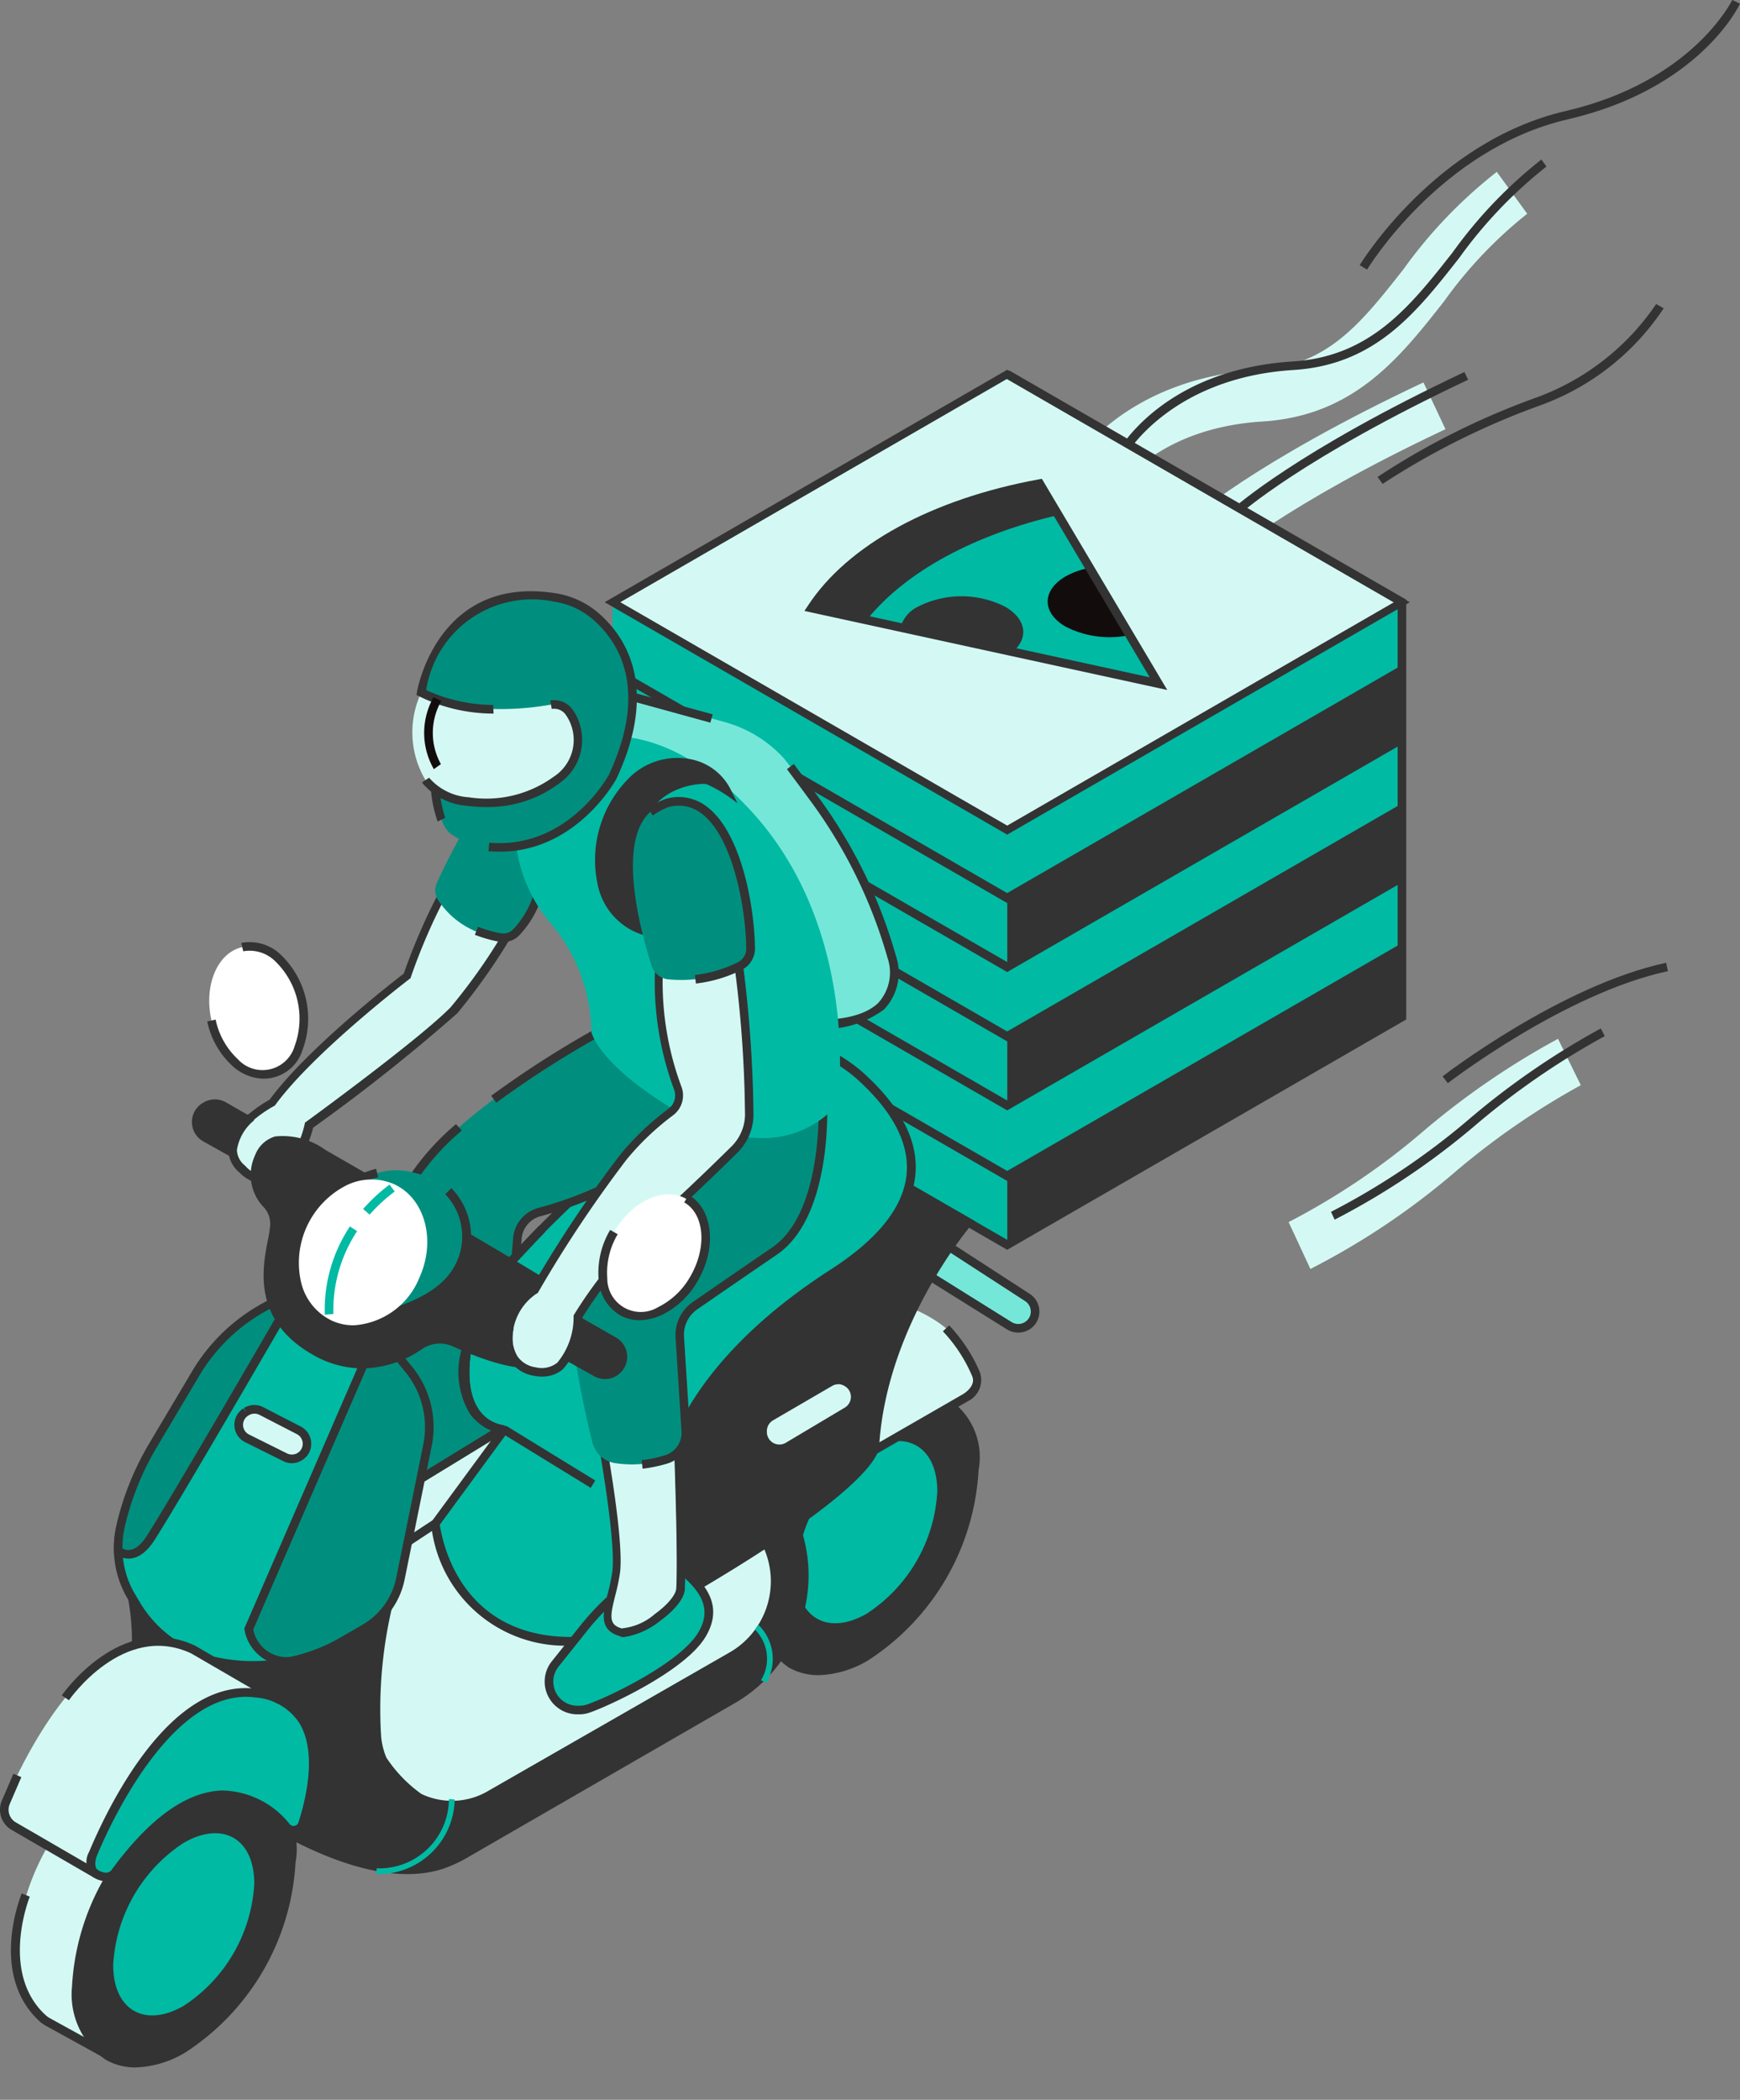 <svg xmlns="http://www.w3.org/2000/svg" width="90.111" height="108.736" viewBox="0 0 90.111 108.736"><rect x="0" y="0" width="90.111" height="108.736" fill="#808080" stroke="none"/><defs><style>.a{fill:#d4f9f5;}.b{fill:#333;}.c{fill:#00baa4;}.d{fill:#120d0c;}.e{fill:#75e7d9;}.f{fill:#008f7e;}.g{fill:#fff;}</style></defs><g transform="translate(-31.966)"><g transform="translate(87.229)"><g transform="translate(0 8.261)"><g transform="translate(0 0.641)"><path class="a" d="M204.762,38.719l-2.342-1.295c.11-.195,2.732-4.79,9.961-5.245,3.54-.223,5.269-2.423,7.461-5.212a24.6,24.6,0,0,1,4.831-5.038l1.575,2.168a22.431,22.431,0,0,0-4.3,4.526c-2.289,2.915-4.66,5.931-9.4,6.231C206.767,35.212,204.782,38.683,204.762,38.719Z" transform="translate(-202.42 -21.93)"/></g><g transform="translate(2.63)"><path class="b" d="M209.29,35.694l-.39-.215c.1-.175,2.427-4.254,9.056-4.672,4.039-.256,6.093-2.87,8.269-5.634a23.643,23.643,0,0,1,4.607-4.822l.264.361a23.459,23.459,0,0,0-4.522,4.737c-2.237,2.85-4.352,5.537-8.589,5.8C211.612,31.651,209.31,35.653,209.29,35.694Z" transform="translate(-208.9 -20.35)"/></g></g><g transform="translate(15.153)"><path class="b" d="M240.132,13.96l-.382-.227c.037-.065,3.9-6.418,10.672-7.985,6.56-1.522,8.6-5.707,8.622-5.748l.4.191c-.085.179-2.139,4.421-8.926,5.991C243.931,7.709,240.168,13.9,240.132,13.96Z" transform="translate(-239.75)"/></g><g transform="translate(6.215 15.746)"><g transform="translate(0 3.519)"><g transform="translate(0 0.536)"><path class="a" d="M219.536,58l-1.806-1.977c.134-.122,3.4-3.077,12.239-7.242l1.141,2.423C222.711,55.161,219.569,57.97,219.536,58Z" transform="translate(-217.73 -48.78)"/></g><g transform="translate(2.399)"><path class="b" d="M223.94,54.844l-.3-.329c.032-.028,3.276-2.963,11.963-7.055l.191.4C227.167,51.929,223.973,54.815,223.94,54.844Z" transform="translate(-223.64 -47.46)"/></g></g><g transform="translate(9.86)"><path class="b" d="M242.288,48.1l-.268-.357a38.7,38.7,0,0,1,8.269-4.128,12.789,12.789,0,0,0,6.162-4.826l.39.219a12.945,12.945,0,0,1-6.385,5.025A39.188,39.188,0,0,0,242.288,48.1Z" transform="translate(-242.02 -38.79)"/></g></g></g><g transform="translate(63.279 19.148)"><g transform="translate(20.848 12.036)"><path class="c" d="M194.78,88.62v3.568l20.442-11.8V76.82Z" transform="translate(-194.78 -76.82)"/></g><g transform="translate(0.41 12.036)"><path class="c" d="M144.43,76.82v3.568l20.438,11.8V88.62Z" transform="translate(-144.43 -76.82)"/></g><path class="a" d="M185.311,59.544l-20.442,11.8-20.438-11.8,20.438-11.8Z" transform="translate(-144.02 -47.509)"/><path class="b" d="M164.268,71.241l-.1-.057L143.42,59.206,164.268,47.17l.1.057,20.747,11.979ZM144.232,59.206l20.036,11.569L184.3,59.206,164.268,47.637Z" transform="translate(-143.42 -47.17)"/><g transform="translate(0.296 15.36)"><g transform="translate(0.114 0.195)"><g transform="translate(20.438)"><path class="b" d="M194.78,97.29v3.572l20.442-11.8V85.49Z" transform="translate(-194.78 -85.49)"/></g><path class="c" d="M144.43,85.49v3.568l20.438,11.8V97.29Z" transform="translate(-144.43 -85.49)"/></g><path class="b" d="M164.7,97.265,144.15,85.4l.223-.39L164.7,96.749,185.031,85.01l.223.39Z" transform="translate(-144.15 -85.01)"/></g><g transform="translate(0.296 18.936)"><g transform="translate(0.114 0.191)"><g transform="translate(20.438)"><path class="c" d="M194.78,106.094v3.568l20.442-11.8V94.29Z" transform="translate(-194.78 -94.29)"/></g><path class="c" d="M144.43,94.29v3.572l20.438,11.8v-3.568Z" transform="translate(-144.43 -94.29)"/></g><path class="b" d="M164.7,106.071,144.15,94.206l.223-.386L164.7,105.555,185.031,93.82l.223.386Z" transform="translate(-144.15 -93.82)"/></g><g transform="translate(0.296 22.525)"><g transform="translate(0.11 0.195)"><g transform="translate(20.442)"><path class="b" d="M194.78,114.94v3.572l20.442-11.8V103.14Z" transform="translate(-194.78 -103.14)"/></g><path class="c" d="M144.42,103.14v3.568l20.442,11.8V114.94Z" transform="translate(-144.42 -103.14)"/></g><path class="b" d="M164.7,114.915,144.15,103.05l.223-.39L164.7,114.4l20.329-11.739.223.39Z" transform="translate(-144.15 -102.66)"/></g><g transform="translate(0.296 26.101)"><g transform="translate(0.11 0.195)"><g transform="translate(20.442)"><path class="c" d="M194.78,123.75v3.568l20.442-11.8V111.95Z" transform="translate(-194.78 -111.95)"/></g><path class="c" d="M144.42,111.95v3.568l20.442,11.8V123.75Z" transform="translate(-144.42 -111.95)"/></g><path class="b" d="M164.7,123.721,144.15,111.856l.223-.386L164.7,123.209l20.329-11.739.223.386Z" transform="translate(-144.15 -111.47)"/></g><g transform="translate(0.296 29.754)"><g transform="translate(0.114 0.191)"><g transform="translate(20.438)"><path class="b" d="M194.78,132.744v3.568l20.442-11.8V120.94Z" transform="translate(-194.78 -120.94)"/></g><path class="c" d="M144.43,120.94v3.568l20.438,11.8v-3.568Z" transform="translate(-144.43 -120.94)"/></g><path class="b" d="M164.7,132.721,144.15,120.856l.223-.386L164.7,132.205l20.329-11.735.223.386Z" transform="translate(-144.15 -120.47)"/></g><g transform="translate(14.41 0.041)"><path class="b" d="M185.358,92.8l-6.438-3.714.223-.386,6.215,3.584,20.219-11.67V59.391L185.248,47.656l.223-.386,20.552,11.865V80.873Z" transform="translate(-178.92 -47.27)"/></g><g transform="translate(10.347 5.646)"><g transform="translate(0.365 0.248)"><g transform="translate(0 0)"><path class="c" d="M181.626,61.69c-5.253.958-9.722,3.239-11.816,6.446l17.97,3.913Z" transform="translate(-169.81 -61.69)"/></g><path class="b" d="M182.593,63.318l-.966-1.628c-5.253.958-9.722,3.239-11.816,6.446l2.854.621C174.714,66.2,178.33,64.312,182.593,63.318Z" transform="translate(-169.81 -61.69)"/><g transform="translate(12.231 4.364)"><path class="d" d="M200.878,72.878c-1.25.723-1.25,1.892,0,2.61a5.012,5.012,0,0,0,3.308.434L202.12,72.44A4.094,4.094,0,0,0,200.878,72.878Z" transform="translate(-199.94 -72.44)"/></g><g transform="translate(4.611 5.835)"><path class="b" d="M186.979,78.945c.84-.718.714-1.7-.39-2.338a4.988,4.988,0,0,0-4.522,0,1.722,1.722,0,0,0-.9,1.072Z" transform="translate(-181.17 -76.065)"/></g></g><path class="b" d="M187.7,72.016l-18.79-4.092.179-.272c2.054-3.146,6.418-5.529,11.963-6.544l.154-.028Zm-18.056-4.392,17.146,3.735-5.813-9.783C175.786,62.549,171.682,64.741,169.645,67.624Z" transform="translate(-168.91 -61.08)"/></g></g><g transform="translate(98.7 49.856)"><g transform="translate(0)"><g transform="translate(0 3.398)"><g transform="translate(0 0.54)"><path class="a" d="M231.808,144.438l-1.124-2.427.56,1.214-.564-1.214a36.393,36.393,0,0,0,6.852-4.6,40.6,40.6,0,0,1,7.1-4.891l1.181,2.4a39.2,39.2,0,0,0-6.58,4.554A38.13,38.13,0,0,1,231.808,144.438Z" transform="translate(-230.68 -132.52)"/></g><g transform="translate(2.196)"><path class="b" d="M236.277,141.095l-.187-.406a37.406,37.406,0,0,0,7.092-4.749,40.138,40.138,0,0,1,6.884-4.749l.2.4a39.738,39.738,0,0,0-6.8,4.7A38.224,38.224,0,0,1,236.277,141.095Z" transform="translate(-236.09 -131.19)"/></g></g><g transform="translate(7.976)"><path class="b" d="M250.6,129.055l-.272-.353c.061-.049,6.125-4.713,11.577-5.882l.093.434C256.65,124.4,250.663,129.006,250.6,129.055Z" transform="translate(-250.33 -122.82)"/></g></g></g><g transform="translate(31.966 30.616)"><g transform="translate(37.016 39.639)"><g transform="translate(0 0)"><ellipse class="b" cx="7.867" cy="4.542" rx="7.867" ry="4.542" transform="matrix(0.5, -0.866, 0.866, 0.5, 0, 13.625)"/><g transform="translate(2.087 1.674)"><path class="b" d="M165.91,192.016a3.075,3.075,0,0,1-1.559-.4,4.118,4.118,0,0,1-1.741-3.8,12.557,12.557,0,0,1,5.675-9.827,3.608,3.608,0,0,1,5.9,3.406,12.557,12.557,0,0,1-5.675,9.827A5.274,5.274,0,0,1,165.91,192.016Zm4.964-14.37a4.857,4.857,0,0,0-2.371.731,12.069,12.069,0,0,0-5.452,9.442,3.174,3.174,0,0,0,5.228,3.02,12.075,12.075,0,0,0,5.452-9.442,3.71,3.71,0,0,0-1.518-3.41A2.651,2.651,0,0,0,170.875,177.646Z" transform="translate(-162.61 -177.199)"/></g><g transform="translate(4.218 4.367)"><path class="c" d="M175.167,186.441a8.077,8.077,0,0,1-3.653,6.328c-2.017,1.165-3.653.219-3.653-2.111a8.077,8.077,0,0,1,3.653-6.328C173.531,183.165,175.167,184.111,175.167,186.441Z" transform="translate(-167.86 -183.831)"/></g></g></g><g transform="translate(17.56 43.396)"><path class="a" d="M117.955,182.33l-4.636,2.841L109.54,197.7l4.278,4.851.361.28,17.909-10.242s1.672-3.978.6-6.8S117.955,182.33,117.955,182.33Z" transform="translate(-109.54 -182.33)"/></g><g transform="translate(6.231 48.158)"><path class="b" d="M95.407,206.3a3.675,3.675,0,0,1-.272-1.133c0-.041,0-.081-.008-.122a23.139,23.139,0,0,1,.824-7.493l-7.794-3.191L81.63,196.5a11.938,11.938,0,0,1,.5,5.3l7.42,5.577-3.219.52s7.25,5.813,12.1,4.132a7.425,7.425,0,0,0,1.258-.6l13.7-7.911a7.639,7.639,0,0,0,3.515-9c-.053-.154-.11-.3-.17-.463l-1.851,1.258a3.117,3.117,0,0,1,.179.4,4.25,4.25,0,0,1-1.908,5.159l-12.5,7.173a3.707,3.707,0,0,1-3.426.142A7.129,7.129,0,0,1,95.407,206.3Z" transform="translate(-81.63 -194.06)"/></g><g transform="translate(9.941 26.317)"><g transform="translate(0.227 0.227)"><path class="b" d="M91.833,140.938l-.041.024a.925.925,0,0,0,.008,1.607l3.292,1.843a.927.927,0,0,0,.913,0h0a.926.926,0,0,0,0-1.6l-3.251-1.863A.9.9,0,0,0,91.833,140.938Z" transform="translate(-91.329 -140.814)"/></g><path class="b" d="M95.211,144.418a1.143,1.143,0,0,1-.56-.146l-3.292-1.843a1.149,1.149,0,0,1-.016-2l.041-.024a1.152,1.152,0,0,1,1.145,0l3.251,1.863a1.148,1.148,0,0,1,0,1.989A1.106,1.106,0,0,1,95.211,144.418Zm-3.6-3.617-.041.024a.7.7,0,0,0,0,1.222l3.292,1.843a.705.705,0,0,0,.694,0,.7.7,0,0,0,0-1.218l-3.251-1.863a.683.683,0,0,0-.7,0Z" transform="translate(-90.77 -140.255)"/></g><g transform="translate(47.464 33.502)"><g transform="translate(0.224 0.223)"><path class="e" d="M184.165,160.207l4.181,2.61a.866.866,0,0,0,1.157-.219h0a.869.869,0,0,0-.223-1.246l-4.177-2.708a.868.868,0,0,0-1.34.69l0,.093A.878.878,0,0,0,184.165,160.207Z" transform="translate(-183.758 -158.503)"/></g><path class="b" d="M188.478,162.844a1.1,1.1,0,0,1-.576-.162l-4.181-2.61a1.094,1.094,0,0,1-.511-.974l0-.093a1.1,1.1,0,0,1,1.689-.873l4.177,2.708a1.092,1.092,0,0,1,.28,1.567A1.1,1.1,0,0,1,188.478,162.844Zm-4.522-3.154,4.181,2.61a.652.652,0,0,0,.861-.162.629.629,0,0,0,.118-.5.639.639,0,0,0-.284-.426l-4.177-2.708a.652.652,0,0,0-.649-.032.641.641,0,0,0-.349.544l0,.093a.66.66,0,0,0,.3.58Z" transform="translate(-183.208 -157.954)"/></g><g transform="translate(43.925 36.654)"><path class="a" d="M175.817,173.563l4.753-2.736a1.117,1.117,0,0,0,.54-1.222c-.256-1.051-1.153-2.8-4.258-3.739C172.229,164.47,175.817,173.563,175.817,173.563Z" transform="translate(-174.49 -165.721)"/></g><g transform="translate(29.869 29.014)"><g transform="translate(0.217 0.272)"><path class="b" d="M160.447,150.964s-4.412,5.1-4.826,11.524c0,0,.524,1.737-10.595,8.123s1.287-15.356,1.287-15.356l7.668-7.684,3.377,1.607Z" transform="translate(-140.397 -147.57)"/></g><path class="b" d="M141.514,171.613a1.535,1.535,0,0,1-1.137-.422c-2.452-2.448,4.611-15.019,5.423-16.448l.037-.049,7.782-7.794,3.519,1.676,3.341,1.928-.179.2c-.045.049-4.356,5.107-4.77,11.366.057.442-.451,2.436-10.708,8.33A7.342,7.342,0,0,1,141.514,171.613Zm4.66-16.619c-2.172,3.812-7.347,14.021-5.48,15.884.576.576,1.928.28,3.905-.857,10.493-6.028,10.5-7.851,10.493-7.867l-.012-.041,0-.041c.365-5.7,3.889-10.42,4.709-11.447l-2.862-1.652-3.219-1.53Z" transform="translate(-139.863 -146.9)"/></g><g transform="translate(22.318 21.487)"><g transform="translate(0.223 0.225)"><path class="c" d="M143.856,132.339c-2.74-2.492-8.565-3.353-9.125-3.43a.053.053,0,0,0-.057.037l-1.77,6.109c0,.008-.008.02-.016.024-.337.288-7.92,6.815-8.865,9.215-.1.26-.207.593-.317.974-1.214,4.656,1.08,5.261,1.583,5.338a.056.056,0,0,1,.037.089l-3.5,4.766a.066.066,0,0,0-.012.037c.158,1.133,1.323,6.941,8.618,5.967a.063.063,0,0,0,.045-.032l3.3-8.386s0,0,0-.012c.016-.158.552-5.326,8.622-10.522C148.41,138.647,146.734,134.957,143.856,132.339Z" transform="translate(-121.81 -128.908)"/></g><path class="b" d="M128.518,161.468a6.983,6.983,0,0,1-7.246-6.268l-.012-.089.065-.11,3.353-4.563a2.331,2.331,0,0,1-1.319-.982c-.654-.99-.714-2.533-.183-4.575a10.065,10.065,0,0,1,.325-1c.946-2.4,8.22-8.691,8.89-9.267l1.754-6.06a.278.278,0,0,1,.3-.2c.654.089,6.466.962,9.243,3.487h0c1.912,1.737,2.809,3.491,2.663,5.2-.154,1.863-1.551,3.653-4.145,5.326-7.956,5.123-8.5,10.144-8.52,10.355l-.016.069-3.3,8.386a.285.285,0,0,1-.223.175A13.029,13.029,0,0,1,128.518,161.468Zm-6.8-6.259c.191,1.258,1.413,6.584,8.261,5.719l3.256-8.269c.053-.479.808-5.565,8.719-10.66,2.472-1.591,3.8-3.268,3.942-4.985.13-1.571-.718-3.195-2.521-4.839h0c-2.529-2.3-7.753-3.191-8.857-3.353l-1.745,6.028-.065.069c-2.724,2.334-8.062,7.242-8.809,9.129-.093.239-.2.56-.309.954-.491,1.883-.447,3.341.126,4.213a1.876,1.876,0,0,0,1.275.844.277.277,0,0,1,.215.166.291.291,0,0,1-.032.276Z" transform="translate(-121.26 -128.355)"/></g><g transform="translate(19.727 22.512)"><path class="f" d="M119.591,146.439c.106-.382.215-.714.317-.974a10.81,10.81,0,0,1,1.961-2.659l.073-.921a1.542,1.542,0,0,1,1.145-1.368,19.651,19.651,0,0,0,5.809-2.622c3.621-2.395,2.509-6.633,2.509-6.633l-4.676-.382s-7.863,4.12-10.237,7.968-1.425,6.19-1.425,6.19l1.425,9.572,4.534-2.781a.046.046,0,0,0-.012-.085C120.314,151.57,118.479,150.705,119.591,146.439Z" transform="translate(-114.878 -130.88)"/></g><g transform="translate(19.499 22.284)"><path class="b" d="M115.986,154.639l-1.474-9.88c-.106-.288-.844-2.639,1.453-6.365a13.036,13.036,0,0,1,2.468-2.764l.3.333a12.551,12.551,0,0,0-2.383,2.667c-2.277,3.69-1.417,5.967-1.409,5.991l.012.049,1.376,9.235,3.929-2.407a2.379,2.379,0,0,1-1.1-.986c-.589-.995-.625-2.5-.114-4.461a10.064,10.064,0,0,1,.325-1,10.445,10.445,0,0,1,1.952-2.671l.069-.844a1.772,1.772,0,0,1,1.311-1.567,19.535,19.535,0,0,0,5.744-2.59,5.953,5.953,0,0,0,2.448-6.239l-4.449-.365a50.9,50.9,0,0,0-5.922,3.747l-.268-.357a51.94,51.94,0,0,1,6.036-3.816l.057-.028,4.9.4.041.154c.012.045,1.112,4.421-2.6,6.876a19.981,19.981,0,0,1-5.878,2.651,1.312,1.312,0,0,0-.978,1.169l-.081.995-.053.057a10.443,10.443,0,0,0-1.92,2.594c-.093.239-.2.56-.309.954-.479,1.843-.459,3.231.069,4.12a1.931,1.931,0,0,0,1.181.905.273.273,0,0,1,.2.227.287.287,0,0,1-.13.28Z" transform="translate(-114.316 -130.32)"/></g><g transform="translate(28.208 49.879)"><g transform="translate(0.226 0.268)"><path class="c" d="M138.119,202.52l-1.469,1.839a1.476,1.476,0,0,0-.134,1.64h0a1.473,1.473,0,0,0,1.283.751h.093a1.447,1.447,0,0,0,.459-.073c1.068-.353,4.916-2.184,5.9-3.832.934-1.571-.081-2.671-1.7-3.885l-.134.069A13.048,13.048,0,0,0,138.119,202.52Z" transform="translate(-136.328 -198.96)"/></g><path class="b" d="M137.56,206.581h-.093a1.7,1.7,0,0,1-1.478-.865,1.683,1.683,0,0,1,.154-1.888l1.469-1.839a13.255,13.255,0,0,1,4.36-3.556l.26-.134.11.085c1.486,1.112,2.85,2.35,1.762,4.177-1.055,1.782-5.086,3.621-6.02,3.933A1.592,1.592,0,0,1,137.56,206.581Zm.4-4.315-1.469,1.839a1.249,1.249,0,0,0,.974,2.03h.093a1.262,1.262,0,0,0,.39-.061c1.068-.353,4.835-2.151,5.776-3.734.8-1.34.045-2.31-1.538-3.511l-.012,0a12.787,12.787,0,0,0-4.214,3.434Z" transform="translate(-135.77 -198.3)"/></g><g transform="translate(30.98 42.719)"><path class="a" d="M143.16,182.544s.921,5.054.7,6.633-1,2.744.28,3.085c.7.187,3.012-1.319,3.065-2.269.106-1.948-.162-8.662-.162-8.662Z" transform="translate(-142.933 -181.058)"/><path class="b" d="M143.935,192.079a.868.868,0,0,1-.183-.02c-1.137-.3-.909-1.214-.666-2.18a10.963,10.963,0,0,0,.24-1.128c.215-1.526-.686-6.515-.694-6.568l-.032-.175,4.3-1.348.012.264c.012.276.268,6.746.162,8.683-.037.674-.917,1.384-1.295,1.656A3.912,3.912,0,0,1,143.935,192.079Zm-.877-9.795c.162.921.873,5.078.666,6.519a11.078,11.078,0,0,1-.248,1.169c-.264,1.059-.345,1.5.378,1.689a2.975,2.975,0,0,0,1.681-.735c.666-.483,1.108-1.015,1.128-1.352.093-1.7-.106-7.116-.154-8.378Z" transform="translate(-142.6 -180.66)"/></g><g transform="translate(31.142 42.69)"><path class="b" d="M144.177,192.057a.7.7,0,0,1-.191-.024l.114-.43a3.042,3.042,0,0,0,1.664-.731c.662-.479,1.1-1,1.116-1.335.093-1.685-.1-7.039-.15-8.35l-3.6,1.128-.134-.426,4.153-1.3.012.292c.012.276.268,6.746.162,8.683-.037.682-.921,1.4-1.3,1.668A3.9,3.9,0,0,1,144.177,192.057Z" transform="translate(-143 -180.59)"/></g><g transform="translate(29.4 25.787)"><path class="f" d="M151.921,139.145s.414,6.178-2.5,8.163c-1.786,1.218-3.247,2.229-4.112,2.825a1.841,1.841,0,0,0-.787,1.632l.308,4.863a1.44,1.44,0,0,1-1.023,1.465,5.645,5.645,0,0,1-2.7.211,1.436,1.436,0,0,1-1.128-1.092,49.712,49.712,0,0,1-1.271-7.42c.057-1.839,6.43-9.243,6.43-9.243l2.379-1.6Z" transform="translate(-138.707 -138.95)"/></g><g transform="translate(33.229 25.593)"><path class="b" d="M148.189,158.316l-.049-.442a6.286,6.286,0,0,0,1.2-.252,1.218,1.218,0,0,0,.865-1.238l-.308-4.863a2.079,2.079,0,0,1,.885-1.831c.865-.6,2.33-1.612,4.112-2.825,2.488-1.7,2.448-6.7,2.411-7.765l-4.132-.179-2.322,1.559-.248-.369,2.44-1.64,4.68.2.012.2c.016.256.386,6.328-2.594,8.362-1.782,1.218-3.243,2.224-4.112,2.825a1.6,1.6,0,0,0-.694,1.437l.309,4.863a1.659,1.659,0,0,1-1.177,1.693A7.31,7.31,0,0,1,148.189,158.316Z" transform="translate(-148.14 -138.47)"/></g><g transform="translate(11.829 15.128)"><path class="a" d="M106.973,113.23a30.817,30.817,0,0,0-2.009,4.575s-4.944,3.763-6.99,6.568c0,0-3.345,1.762-1.526,3.434,1.952,1.794,3.2-1.08,3.463-2.269,0,0,5.833-4.242,7.506-5.951a32.354,32.354,0,0,0,3.787-5.768Z" transform="translate(-95.709 -113.011)"/><path class="b" d="M97.381,128.261a2.028,2.028,0,0,1-1.352-.629,1.585,1.585,0,0,1-.6-1.4c.158-1.21,1.827-2.176,2.123-2.338,1.965-2.667,6.393-6.105,6.949-6.531a31.669,31.669,0,0,1,2.005-4.55l.069-.122,4.656.649-.134.256a32.048,32.048,0,0,1-3.82,5.817,93.864,93.864,0,0,1-7.469,5.927c-.179.739-.824,2.488-1.989,2.858A1.691,1.691,0,0,1,97.381,128.261Zm9.417-15.133a30.556,30.556,0,0,0-1.928,4.412l-.02.061-.053.041c-.049.037-4.944,3.779-6.949,6.523l-.028.037-.041.02c-.016.008-1.81.966-1.948,2.058a1.187,1.187,0,0,0,.467,1.047,1.419,1.419,0,0,0,1.392.471c.909-.288,1.543-1.77,1.733-2.634l.016-.077.061-.045c.057-.041,5.837-4.25,7.481-5.927a30.115,30.115,0,0,0,3.617-5.464Z" transform="translate(-95.42 -112.69)"/></g><g transform="translate(11.828 15.116)"><path class="b" d="M97.344,128.264a2.05,2.05,0,0,1-1.368-.633,1.537,1.537,0,0,1-.556-1.153,2.8,2.8,0,0,1,1.035-1.863l.3.325a2.484,2.484,0,0,0-.893,1.534,1.088,1.088,0,0,0,.414.824,1.4,1.4,0,0,0,1.376.467c.852-.272,1.518-1.693,1.717-2.618l.016-.085.069-.049c.057-.041,5.837-4.25,7.477-5.927a29.76,29.76,0,0,0,3.6-5.435l-3.917-.548.061-.442,4.546.633-.146.28a31.9,31.9,0,0,1-3.824,5.821,94.342,94.342,0,0,1-7.469,5.927c-.179.747-.828,2.492-2,2.866A1.27,1.27,0,0,1,97.344,128.264Z" transform="translate(-95.42 -112.66)"/></g><g transform="translate(22.539 10.46)"><path class="f" d="M123.788,102.213s-1.222,2.095-1.9,3.629a.929.929,0,0,0,.016.8,4.3,4.3,0,0,0,3.243,2.013.946.946,0,0,0,.9-.309,4.867,4.867,0,0,0,.792-5.472C125.156,99.518,123.788,102.213,123.788,102.213Z" transform="translate(-121.805 -101.191)"/></g><g transform="translate(24.319 10.24)"><path class="b" d="M127.931,108.578a1.383,1.383,0,0,1-.223-.02,6.794,6.794,0,0,1-1.246-.357l.162-.414a6.7,6.7,0,0,0,1.169.333.725.725,0,0,0,.686-.235,4.666,4.666,0,0,0,.759-5.224c-.507-1.023-1.039-1.563-1.534-1.563h0c-.637,0-1.108.889-1.112.9l-.4-.2c.024-.045.593-1.145,1.51-1.145h0c.682,0,1.331.613,1.928,1.81a5.1,5.1,0,0,1-.82,5.715A1.163,1.163,0,0,1,127.931,108.578Z" transform="translate(-126.19 -100.65)"/></g><g transform="translate(31.211 5.239)"><path class="e" d="M143.893,88.33l5.561,1.526a6.489,6.489,0,0,1,3.105,1.892c1.733,2.184,4.709,6.369,5.581,10.278,1.254,5.622-8.874,2.768-8.874,2.768l-2.744-12.4-3.353-1.335Z" transform="translate(-143.17 -88.33)"/></g><g transform="translate(30.939 4.967)"><path class="b" d="M153.813,105.346a21.194,21.194,0,0,1-5.005-.735l-.13-.037L145.93,92.158l-3.43-1.364.832-3.134,5.135,1.409-.118.43-4.7-1.291-.617,2.318,3.28,1.3,2.744,12.385c.889.231,6.174,1.518,7.976-.187a2.34,2.34,0,0,0,.491-2.35,25.365,25.365,0,0,0-4.149-8.338c-.191-.268-.719-.97-.974-1.315l-.085-.114.357-.268.085.114c.26.349.792,1.055.982,1.327a25.779,25.779,0,0,1,4.222,8.5,2.746,2.746,0,0,1-.621,2.772A5.205,5.205,0,0,1,153.813,105.346Z" transform="translate(-142.5 -87.66)"/></g><g transform="translate(26.664 7.495)"><g transform="translate(0.224 0.209)"><path class="c" d="M132.52,99.191a7.662,7.662,0,0,0,1.973,4.762,9.162,9.162,0,0,1,1.985,5.529s.382,1.713,4.721,4.193,7.136.191,7.6-.5c0,0,1.291-8.853-4.563-15.076s-10.375-2.7-10.375-2.7Z" transform="translate(-132.52 -94.402)"/></g><path class="c" d="M144.658,114.708a7.843,7.843,0,0,1-3.9-1.149c-4.372-2.5-4.81-4.262-4.826-4.339l0-.024v-.024a9,9,0,0,0-1.932-5.379,7.8,7.8,0,0,1-2.026-4.912l.012-.069,1.36-3.86.053-.041c.049-.037,4.749-3.576,10.676,2.72,5.857,6.231,4.632,15.173,4.619,15.263l-.037.093A5.109,5.109,0,0,1,144.658,114.708Zm-8.289-5.565c.061.187.682,1.786,4.607,4.027,4.088,2.338,6.755.313,7.274-.394.089-.731.97-9.016-4.51-14.841-5.326-5.663-9.523-3.057-10.026-2.712l-1.3,3.7a7.562,7.562,0,0,0,1.916,4.575A9.267,9.267,0,0,1,136.369,109.143Z" transform="translate(-131.969 -93.886)"/></g><g transform="translate(21.818 0.19)"><path class="f" d="M120.03,80.94a5.81,5.81,0,0,1,5.719-5.046c5.163-.179,6.746,5.622,3.889,9.9s-7.092,3.292-8.118,2.44-.739-4.343-.739-4.343Z" transform="translate(-120.03 -75.89)"/></g><g transform="translate(21.341 5.239)"><path class="a" d="M119.331,88.33a4.848,4.848,0,0,0,.215,4.538c1.007,1.51,4.851,1.616,6.775,0a2.49,2.49,0,0,0,.706-3.454.955.955,0,0,0-.986-.451,14.911,14.911,0,0,1-3.544.2A7.75,7.75,0,0,1,119.331,88.33Z" transform="translate(-118.854 -88.33)"/></g><g transform="translate(21.851 5.641)"><path class="b" d="M123.382,94.852a6.449,6.449,0,0,1-.909-.061,3.3,3.3,0,0,1-2.362-1.21l.369-.248a2.96,2.96,0,0,0,2.054,1.015,5.94,5.94,0,0,0,4.392-1.059,2.269,2.269,0,0,0,.662-3.17.74.74,0,0,0-.755-.345l-.077-.438a1.183,1.183,0,0,1,1.214.556,2.731,2.731,0,0,1-.755,3.739A6.126,6.126,0,0,1,123.382,94.852Z" transform="translate(-120.11 -89.319)"/></g><g transform="translate(30.844 8.621)"><path class="b" d="M145.149,105.94a3.432,3.432,0,0,1-2.74-2.553,6.009,6.009,0,0,1,1.709-5.793,3.54,3.54,0,0,1,3.394-.775,2.952,2.952,0,0,1,1.8,1.591l.309.617a7.28,7.28,0,0,0-1.616-1c-.418-.077-3.2.191-3.308,2.87s1.315,3.272,1.315,3.272Z" transform="translate(-142.265 -96.66)"/></g><g transform="translate(39.269 40.616)"><g transform="translate(0.223 0.227)"><path class="a" d="M163.57,178.687v.045a.868.868,0,0,0,1.315.747l3.053-1.819a.874.874,0,0,0,.426-.747h0a.869.869,0,0,0-1.311-.751L164,177.94A.854.854,0,0,0,163.57,178.687Z" transform="translate(-163.57 -176.041)"/></g><path class="b" d="M164.112,179.5a1.1,1.1,0,0,1-1.092-1.1v-.045a1.093,1.093,0,0,1,.544-.946l3.053-1.778a1.093,1.093,0,0,1,1.644.946,1.107,1.107,0,0,1-.532.942l-3.053,1.819A1.1,1.1,0,0,1,164.112,179.5Zm3.053-3.568a.622.622,0,0,0-.325.089l-3.053,1.778a.644.644,0,0,0-.321.56v.045a.649.649,0,0,0,.982.556l3.053-1.819a.653.653,0,0,0,.317-.556.635.635,0,0,0-.325-.56A.652.652,0,0,0,167.164,175.927Z" transform="translate(-163.02 -175.481)"/></g><g transform="translate(26.896 36.636)"><g transform="translate(0.227 0.227)"><path class="b" d="M133.6,166.358l-.041.024a.925.925,0,0,0,.008,1.607l3.292,1.843a.927.927,0,0,0,.913,0h0a.926.926,0,0,0,0-1.6l-3.251-1.863A.9.9,0,0,0,133.6,166.358Z" transform="translate(-133.099 -166.234)"/></g><path class="b" d="M136.981,169.838a1.143,1.143,0,0,1-.56-.146l-3.292-1.843a1.149,1.149,0,0,1-.016-2l.041-.024a1.152,1.152,0,0,1,1.145,0l3.251,1.863a1.148,1.148,0,0,1,0,1.989A1.107,1.107,0,0,1,136.981,169.838Zm-3.6-3.621-.041.024a.7.7,0,0,0,0,1.222l3.292,1.843a.705.705,0,0,0,.694,0,.7.7,0,0,0,0-1.218l-3.251-1.863a.693.693,0,0,0-.7,0Z" transform="translate(-132.54 -165.675)"/></g><g transform="translate(5.899 36.045)"><g transform="translate(0.225 0.248)"><path class="c" d="M95.27,167.509l1.084,1.323a4.752,4.752,0,0,1,.982,3.958l-1.4,6.9a3.851,3.851,0,0,1-1.851,2.574l-1.157.67a9.131,9.131,0,0,1-6.629,1h0a6.258,6.258,0,0,1-3.99-2.91l-.256-.43a4.88,4.88,0,0,1-.56-3.584h0a14.7,14.7,0,0,1,1.685-4.214l2.208-3.714a9.4,9.4,0,0,1,3.893-3.617l1.279-.637Z" transform="translate(-81.365 -164.83)"/></g><path class="b" d="M88.016,184.033a9.223,9.223,0,0,1-2.1-.24,6.514,6.514,0,0,1-4.132-3.012l-.256-.43a5.087,5.087,0,0,1-.589-3.747,14.766,14.766,0,0,1,1.713-4.278l2.208-3.714a9.607,9.607,0,0,1,3.986-3.7l1.384-.69,4.887,2.789,1.084,1.323a4.938,4.938,0,0,1,1.027,4.14l-1.4,6.9a4.079,4.079,0,0,1-1.961,2.724l-1.157.67A9.4,9.4,0,0,1,88.016,184.033Zm2.2-19.31-1.173.585a9.16,9.16,0,0,0-3.8,3.532l-2.208,3.714a14.352,14.352,0,0,0-1.66,4.149,4.639,4.639,0,0,0,.536,3.418l.256.43a6.062,6.062,0,0,0,3.848,2.8,8.926,8.926,0,0,0,6.466-.974l1.157-.67a3.636,3.636,0,0,0,1.745-2.427l1.4-6.9a4.5,4.5,0,0,0-.938-3.771l-1.059-1.291Z" transform="translate(-80.812 -164.22)"/></g><g transform="translate(12.139 42.141)"><g transform="translate(0.228 0.225)"><path class="a" d="M97.138,179.917l-.032.02a.78.78,0,0,0,.077,1.356l1.973.982a.781.781,0,0,0,.771-.045h0a.78.78,0,0,0-.069-1.352l-1.944-1A.779.779,0,0,0,97.138,179.917Z" transform="translate(-96.747 -179.792)"/></g><path class="b" d="M99.163,182.25a.963.963,0,0,1-.447-.106l-1.973-.982a1.006,1.006,0,0,1-.1-1.745l.154.166-.122-.187a1,1,0,0,1,1-.049l1.94,1a1,1,0,0,1,.548.844.985.985,0,0,1-.459.893A.97.97,0,0,1,99.163,182.25Zm-2.241-2.476-.032.02a.559.559,0,0,0,.053.97l1.973.982a.57.57,0,0,0,.552-.032.561.561,0,0,0-.049-.97l-1.94-1A.567.567,0,0,0,96.922,179.774Z" transform="translate(-96.186 -179.237)"/></g><g transform="translate(12.652 38.436)"><g transform="translate(0.227 0.28)"><path class="f" d="M105.869,183.221l1.4-6.9a4.752,4.752,0,0,0-.982-3.958l-1.084-1.323-.418-.235-.532.625L98.01,185.819a2,2,0,0,0,2.135,1.672,9.138,9.138,0,0,0,2.708-1.027l1.157-.67A3.837,3.837,0,0,0,105.869,183.221Z" transform="translate(-98.01 -170.8)"/></g><path class="b" d="M99.683,187.309a2.242,2.242,0,0,1-2.224-1.859l-.008-.065,6.3-14.508.649-.767.641.382,1.084,1.323a4.938,4.938,0,0,1,1.027,4.14l-1.4,6.9a4.086,4.086,0,0,1-1.957,2.724l-1.157.67a9.23,9.23,0,0,1-2.777,1.051C99.8,187.305,99.743,187.309,99.683,187.309Zm-1.77-1.871a1.767,1.767,0,0,0,1.892,1.425,8.891,8.891,0,0,0,2.61-1l1.157-.67a3.654,3.654,0,0,0,1.745-2.427l1.4-6.9a4.517,4.517,0,0,0-.934-3.771l-1.059-1.291-.219-.126-.39.459Z" transform="translate(-97.45 -170.11)"/></g><g transform="translate(5.894 36.447)"><g transform="translate(0.227 0.292)"><path class="f" d="M89.572,165.93l-.308.154a9.446,9.446,0,0,0-3.893,3.617l-2.208,3.714a14.52,14.52,0,0,0-1.685,4.214,4.767,4.767,0,0,0-.114,1.266c.422.268,1.019.325,1.652-.637,1.189-1.823,6.917-11.711,6.917-11.711Z" transform="translate(-81.36 -165.93)"/></g><path class="b" d="M81.568,178.857a1.249,1.249,0,0,1-.658-.2l-.1-.061,0-.118a5.089,5.089,0,0,1,.122-1.323,14.812,14.812,0,0,1,1.713-4.278l2.208-3.714a9.621,9.621,0,0,1,3.982-3.7l.5-.248.524.909-.065.11c-.057.1-5.744,9.917-6.921,11.719C82.408,178.65,81.95,178.857,81.568,178.857Zm-.317-.524c.227.118.686.223,1.242-.629,1.1-1.693,6.211-10.493,6.844-11.589l-.187-.321-.122.061a9.159,9.159,0,0,0-3.8,3.532L83.021,173.1a14.352,14.352,0,0,0-1.66,4.149A4.549,4.549,0,0,0,81.251,178.334Z" transform="translate(-80.801 -165.21)"/></g><g transform="translate(12.975 28.172)"><g transform="translate(0.227 0.231)"><path class="b" d="M98.908,146.578a2.2,2.2,0,0,0,.552,2.2,1.476,1.476,0,0,1,.345,1.165c-.089,1.169-1.445,4.343,2.05,6.361a4.97,4.97,0,0,0,5.468-.24,1.868,1.868,0,0,1,1.819-.162c1.417.645,3.925,1.6,4.891.8,1.376-1.145,2.022-2.241.962-3.077s-12.661-7.5-12.661-7.5-2.48-1.741-3.316.158C98.977,146.383,98.941,146.48,98.908,146.578Z" transform="translate(-98.805 -145.394)"/></g><path class="b" d="M104.043,156.9a5.186,5.186,0,0,1-2.63-.743c-3.077-1.778-2.553-4.457-2.273-5.9a6.124,6.124,0,0,0,.11-.674,1.255,1.255,0,0,0-.288-.995,2.414,2.414,0,0,1-.6-2.427,3.129,3.129,0,0,1,.122-.317,1.6,1.6,0,0,1,1.035-.958,3.782,3.782,0,0,1,2.614.706c.459.26,11.609,6.673,12.669,7.51a1.416,1.416,0,0,1,.613,1.108c.008.674-.5,1.433-1.571,2.318-1.007.836-3.345.041-5.127-.771a1.628,1.628,0,0,0-1.6.146A5.569,5.569,0,0,1,104.043,156.9Zm-4.035-11.622a1.4,1.4,0,0,0-.369.049,1.146,1.146,0,0,0-.747.706,2.424,2.424,0,0,0-.106.28h0a1.968,1.968,0,0,0,.5,1.977,1.678,1.678,0,0,1,.406,1.331,6.78,6.78,0,0,1-.118.727c-.276,1.425-.743,3.808,2.058,5.427a4.788,4.788,0,0,0,5.232-.231,2.087,2.087,0,0,1,2.034-.183c2.326,1.059,4.023,1.36,4.656.832.942-.783,1.417-1.445,1.409-1.969a.992.992,0,0,0-.442-.763c-1.035-.816-12.515-7.416-12.632-7.481A3.971,3.971,0,0,0,100.008,145.278Z" transform="translate(-98.244 -144.825)"/></g><g transform="translate(16.525 29.986)"><path class="f" d="M106.99,151.558s2.224-2.967,5.038-2.107a3.393,3.393,0,0,1,1.782,5.512c-1.449,1.729-4.737,2.119-4.737,2.119Z" transform="translate(-106.99 -149.294)"/></g><g transform="translate(16.273 29.908)"><path class="b" d="M108.558,157.178l-2.188-5.8.073-.1a7.236,7.236,0,0,1,1.806-1.616,4.459,4.459,0,0,1,1.327-.56l.106.434a4.175,4.175,0,0,0-1.2.5,7,7,0,0,0-1.607,1.409l1.977,5.24c.682-.11,3.231-.6,4.421-2.017a3.179,3.179,0,0,0-.118-4.254l.317-.313a3.589,3.589,0,0,1,.146,4.855c-1.49,1.778-4.745,2.18-4.883,2.2Z" transform="translate(-106.37 -149.1)"/></g><g transform="translate(15.465 30.46)"><g transform="translate(0.223 0.226)"><path class="g" d="M110.746,155.8c-.836,1.843-2.728,2.781-4.226,2.1s-2.034-2.724-1.2-4.563,2.728-2.781,4.226-2.1S111.582,153.961,110.746,155.8Z" transform="translate(-104.928 -151.017)"/></g><path class="g" d="M107.224,158.015a2.7,2.7,0,0,1-1.12-.239,2.937,2.937,0,0,1-1.6-1.993,4.5,4.5,0,0,1,2.257-4.969,2.923,2.923,0,0,1,2.553-.11c1.607.731,2.2,2.91,1.311,4.859A3.938,3.938,0,0,1,107.224,158.015Zm.962-7.108a2.748,2.748,0,0,0-1.226.3,4.052,4.052,0,0,0-2.026,4.457,2.491,2.491,0,0,0,1.352,1.7c1.384.625,3.146-.268,3.929-1.993s.3-3.641-1.088-4.27A2.333,2.333,0,0,0,108.186,150.907Z" transform="translate(-104.377 -150.461)"/></g><g transform="translate(26.124 18.249)"><path class="a" d="M143.02,121.4a65.962,65.962,0,0,1,.6,8.224,2.586,2.586,0,0,1-.771,1.758c-1.068,1.047-3.15,3.069-4.457,4.165a22.594,22.594,0,0,0-3.649,4.481s-.012,3.256-2.224,2.846-1.421-3.5,0-4.226a65.205,65.205,0,0,1,4.6-6.893,14.11,14.11,0,0,1,2.44-2.318,1.066,1.066,0,0,0,.357-1.246,15.85,15.85,0,0,1-.885-7.246Z" transform="translate(-130.938 -120.719)"/><path class="b" d="M132.59,142.779a2.093,2.093,0,0,1-.41-.041,1.75,1.75,0,0,1-1.518-1.547,3.231,3.231,0,0,1,1.4-3.032,64.432,64.432,0,0,1,4.587-6.872,14.1,14.1,0,0,1,2.476-2.35.869.869,0,0,0,.292-1.011,16.032,16.032,0,0,1-.9-7.339l.02-.207,4.356.5.02.158a65.549,65.549,0,0,1,.6,8.257,2.783,2.783,0,0,1-.832,1.9c-1.108,1.092-3.166,3.085-4.469,4.177a21.986,21.986,0,0,0-3.576,4.388,3.935,3.935,0,0,1-.99,2.651A1.646,1.646,0,0,1,132.59,142.779Zm6.316-21.944a15.494,15.494,0,0,0,.893,6.945,1.281,1.281,0,0,1-.426,1.486,13.891,13.891,0,0,0-2.4,2.281,65.1,65.1,0,0,0-4.579,6.868l-.028.053-.053.028a2.8,2.8,0,0,0-1.242,2.643,1.354,1.354,0,0,0,1.189,1.206,1.3,1.3,0,0,0,1.141-.252,3.7,3.7,0,0,0,.844-2.4v-.057l.028-.049a22.514,22.514,0,0,1,3.69-4.534c1.295-1.08,3.341-3.065,4.445-4.153a2.363,2.363,0,0,0,.71-1.62,63.522,63.522,0,0,0-.58-8.033Z" transform="translate(-130.636 -120.38)"/></g><g transform="translate(26.103 18.262)"><path class="b" d="M132.56,142.817a2.132,2.132,0,0,1-.414-.041,1.816,1.816,0,0,1-1.23-.751,2.313,2.313,0,0,1-.272-1.758l.438.085a1.891,1.891,0,0,0,.2,1.421,1.389,1.389,0,0,0,.942.564,1.3,1.3,0,0,0,1.124-.244,3.693,3.693,0,0,0,.84-2.383v-.061l.032-.053a22.571,22.571,0,0,1,3.694-4.538c1.291-1.08,3.341-3.065,4.445-4.153a2.364,2.364,0,0,0,.706-1.6,62.381,62.381,0,0,0-.58-8.013l-3.82-.438.049-.442,4.165.479.024.17a65.567,65.567,0,0,1,.6,8.261,2.8,2.8,0,0,1-.84,1.908c-1.108,1.092-3.166,3.085-4.473,4.177a21.9,21.9,0,0,0-3.568,4.38,3.951,3.951,0,0,1-1,2.659A1.641,1.641,0,0,1,132.56,142.817Z" transform="translate(-130.585 -120.41)"/></g><g transform="translate(32.776 10.885)"><path class="f" d="M148.846,111.449a1.006,1.006,0,0,1-.848-.694c-.6-1.867-2.188-7.591.743-8.419,3.243-.917,4.347,4.814,4.38,7.514a1.014,1.014,0,0,1-.572.921A6.764,6.764,0,0,1,148.846,111.449Z" transform="translate(-147.025 -102.238)"/></g><g transform="translate(33.558 10.661)"><path class="b" d="M151.43,111.341l-.049-.442a6.737,6.737,0,0,0,2.212-.654.786.786,0,0,0,.447-.718c-.024-2.05-.678-5.764-2.318-6.99a1.92,1.92,0,0,0-1.774-.313,3.745,3.745,0,0,0-.751.418l-.248-.373a3.945,3.945,0,0,1,.877-.475,2.376,2.376,0,0,1,2.164.382c1.782,1.331,2.472,5.119,2.5,7.339a1.234,1.234,0,0,1-.694,1.124A7.1,7.1,0,0,1,151.43,111.341Z" transform="translate(-148.95 -101.687)"/></g><g transform="translate(10.84 18.385)"><path class="g" d="M97.777,123.5c.41,1.81-.3,3.511-1.6,3.8s-2.671-.938-3.081-2.744.3-3.511,1.6-3.8S97.367,121.695,97.777,123.5Z" transform="translate(-92.985 -120.714)"/></g><g transform="translate(10.732 18.164)"><path class="b" d="M95.63,127.249A2.472,2.472,0,0,1,94,126.563a4.319,4.319,0,0,1-1.279-2.277l.434-.1a3.87,3.87,0,0,0,1.141,2.042,1.732,1.732,0,0,0,2.951-.67,4.133,4.133,0,0,0-.99-4.376,1.883,1.883,0,0,0-1.672-.532l-.1-.434a2.323,2.323,0,0,1,2.07.637,4.59,4.59,0,0,1,1.108,4.883,2.11,2.11,0,0,1-2.034,1.51Z" transform="translate(-92.72 -120.169)"/></g><g transform="translate(31.21 31.227)"><path class="g" d="M147.913,156.69c-.921,1.612-2.6,2.383-3.747,1.725s-1.335-2.5-.418-4.1,2.6-2.383,3.747-1.725S148.834,155.079,147.913,156.69Z" transform="translate(-143.165 -152.352)"/></g><g transform="translate(30.986 31.263)"><path class="b" d="M144.748,158.927a2.05,2.05,0,0,1-1.019-.264,2.32,2.32,0,0,1-1.1-1.867,4.334,4.334,0,0,1,.6-2.545l.39.223a3.888,3.888,0,0,0-.54,2.277,1.734,1.734,0,0,0,2.63,1.5,3.9,3.9,0,0,0,1.689-1.624c.856-1.5.706-3.207-.333-3.8l.223-.39c1.254.718,1.478,2.7.5,4.412a4.313,4.313,0,0,1-1.888,1.806A2.828,2.828,0,0,1,144.748,158.927Z" transform="translate(-142.615 -152.44)"/></g><g transform="translate(21.571)"><path class="b" d="M123.731,88.91q-.286,0-.585-.024l.041-.442c4.084.357,6.166-3.467,6.19-3.507,2.168-4.64.357-7.087-.917-8.131a3.943,3.943,0,0,0-1.928-.844,5.548,5.548,0,0,0-6.613,4.579,8.4,8.4,0,0,0,3.471.771l.02.447a8.743,8.743,0,0,1-3.844-.889l-.146-.073.024-.162c.008-.061,1.047-6.052,7.152-5.111a4.468,4.468,0,0,1,2.143.942c1.372,1.128,3.333,3.751,1.031,8.675C129.747,85.184,127.721,88.91,123.731,88.91Z" transform="translate(-119.42 -75.423)"/></g><g transform="translate(45.139 38.018)"><path class="b" d="M177.7,175.753l-.223-.386,4.753-2.736c.024-.016.69-.418.451-.938a7.809,7.809,0,0,0-1.51-2.306l.325-.309a8.267,8.267,0,0,1,1.591,2.423,1.225,1.225,0,0,1-.629,1.51Z" transform="translate(-177.48 -169.08)"/></g><g transform="translate(23.766 39.13)"><path class="b" d="M127.163,176.33a2.618,2.618,0,0,1-1.758-1.031,4.229,4.229,0,0,1-.4-3.479l.434.1a3.819,3.819,0,0,0,.321,3.113,2.2,2.2,0,0,0,1.441.857Z" transform="translate(-124.828 -171.82)"/></g><g transform="translate(26.255 32.863)"><path class="b" d="M131.285,158.446l-.325-.309,1.656-1.758.325.309Z" transform="translate(-130.96 -156.38)"/></g><g transform="translate(21.004 48.097)"><g transform="translate(0 0)"><rect class="b" width="1.693" height="0.447" transform="translate(0 0.931) rotate(-33.382)"/></g></g><g transform="translate(0.566 59.952)"><g transform="translate(0.266 0.136)"><path class="a" d="M80.366,226.126l.56-.556L78.068,224a2.706,2.706,0,0,0-.654-.361l0,0h0a4.193,4.193,0,0,0-3.519.58,12.294,12.294,0,0,0-5.561,9.633,3.984,3.984,0,0,0,1.51,3.519v0l.032.016a2.155,2.155,0,0,0,.211.118l3.081,1.741a11.474,11.474,0,0,0,1.656-1.429c.057-.1.528-1.088,1.173-2.448a12.721,12.721,0,0,0,3.43-7.25C79.984,226.934,80.366,226.126,80.366,226.126Z" transform="translate(-68.33 -223.452)"/></g><g transform="translate(1.08 0)"><g transform="translate(0)"><g transform="translate(0)"><ellipse class="b" cx="7.867" cy="4.542" rx="7.867" ry="4.542" transform="matrix(0.5, -0.866, 0.866, 0.5, 0, 13.625)"/></g><g transform="translate(2.084 1.673)"><path class="b" d="M78.77,242.054a3.075,3.075,0,0,1-1.559-.4,4.118,4.118,0,0,1-1.741-3.8,12.557,12.557,0,0,1,5.675-9.827,3.608,3.608,0,0,1,5.9,3.406,12.557,12.557,0,0,1-5.675,9.827A5.3,5.3,0,0,1,78.77,242.054Zm4.969-14.37a4.857,4.857,0,0,0-2.371.731,12.075,12.075,0,0,0-5.452,9.442,3.174,3.174,0,0,0,5.228,3.02,12.075,12.075,0,0,0,5.452-9.442,3.71,3.71,0,0,0-1.518-3.41A2.662,2.662,0,0,0,83.739,227.684Z" transform="translate(-75.47 -227.236)"/></g></g><g transform="translate(4.215 4.364)"><path class="c" d="M88.027,236.474a8.077,8.077,0,0,1-3.653,6.328c-2.017,1.165-3.653.219-3.653-2.111a8.077,8.077,0,0,1,3.653-6.328C86.391,233.2,88.027,234.144,88.027,236.474Z" transform="translate(-80.72 -233.866)"/></g></g><g transform="translate(0 7.479)"><path class="b" d="M73.048,250.361,69.492,248.4a1.689,1.689,0,0,1-.329-.231c-2.618-2.407-1-6.458-.925-6.629l.414.17c-.016.041-1.571,3.933.816,6.13a1.251,1.251,0,0,0,.239.17l3.556,1.961Z" transform="translate(-67.676 -241.54)"/></g></g><g transform="translate(0 54.163)"><g transform="translate(0.15)"><g transform="translate(0 0.213)"><path class="a" d="M76.762,209.956c-.069-.045-.146-.089-.223-.13l-.024-.012h0a4.082,4.082,0,0,0-1.315-.4c-4.412-.6-7.664,6.45-8.439,8.305-.146.349-.187.856.142,1.047l4.567,2.651,4.936-5.476c.138.138.264.272.373.4a.489.489,0,0,0,.836-.17,12.053,12.053,0,0,0,.479-2.1l.345-.386,2.48.166.459-1.218Z" transform="translate(-66.651 -209.38)"/><g transform="translate(4.34 2.424)"><g transform="translate(0.223 0.227)"><path class="c" d="M78.142,225.3c-.329-.191-.288-.7-.142-1.047.775-1.855,4.031-8.91,8.439-8.305,3.946.54,3.016,4.863,2.411,6.759a.489.489,0,0,1-.836.17c-1.185-1.4-4.347-3.844-8.882,2.354C79.137,225.226,78.828,225.7,78.142,225.3Z" transform="translate(-77.891 -215.91)"/></g><path class="b" d="M78.336,225.353a1.248,1.248,0,0,1-.633-.195h0a1.051,1.051,0,0,1-.235-1.327c.893-2.135,4.14-9.068,8.679-8.439a3.41,3.41,0,0,1,2.57,1.494c1.039,1.652.463,4.185.024,5.549a.712.712,0,0,1-1.218.244,4,4,0,0,0-3.162-1.591c-1.7.061-3.5,1.384-5.366,3.933A.773.773,0,0,1,78.336,225.353Zm-.406-.576c.467.272.662.045.694,0,1.952-2.671,3.873-4.055,5.715-4.124a4.572,4.572,0,0,1,3.519,1.745.257.257,0,0,0,.252.085.261.261,0,0,0,.2-.179c.414-1.291.966-3.678.024-5.176a2.977,2.977,0,0,0-2.253-1.291c-4.307-.585-7.591,6.7-8.2,8.171-.122.292-.138.662.049.771Z" transform="translate(-77.343 -215.351)"/></g></g><g transform="translate(3.048)"><path class="b" d="M85.368,212.311l-4.5-2.614c-3.507-1.648-6.308,2.383-6.336,2.423l-.369-.252c.028-.045,3.044-4.388,6.909-2.57l4.522,2.626Z" transform="translate(-74.16 -208.854)"/></g></g><g transform="translate(0 7.073)"><path class="b" d="M71.135,231.654l-4.27-2.476a1.209,1.209,0,0,1-.483-1.522l.593-1.376.41.175-.593,1.376a.758.758,0,0,0,.28.95l4.287,2.488Z" transform="translate(-66.28 -226.28)"/></g></g><g transform="translate(21.99 5.495)"><path class="d" d="M120.931,92.678a3.761,3.761,0,0,1-.02-3.718l.406.187a3.335,3.335,0,0,0-.02,3.272Z" transform="translate(-120.453 -88.96)"/></g><g transform="translate(18.806 30.727)"><path class="c" d="M112.947,152.675l-.337-.292a8.841,8.841,0,0,1,1.368-1.262l.268.357A8.328,8.328,0,0,0,112.947,152.675Z" transform="translate(-112.61 -151.12)"/></g><g transform="translate(16.811 32.895)"><path class="c" d="M107.705,161.031a7.786,7.786,0,0,1,1.3-4.571l.373.244a7.425,7.425,0,0,0-1.23,4.287Z" transform="translate(-107.695 -156.46)"/></g><g transform="translate(25.966 43.209)"><g transform="translate(0 0)"><rect class="b" width="0.447" height="5.431" transform="matrix(0.523, -0.852, 0.852, 0.523, 0, 0.381)"/></g></g><g transform="translate(22.314 10.273)"><path class="b" d="M121.6,102.382a6.507,6.507,0,0,1-.345-1.607l.442-.045a6.215,6.215,0,0,0,.3,1.457Z" transform="translate(-121.25 -100.73)"/></g></g><g transform="translate(51.459 93.156)"><path class="c" d="M114.337,233.383H114.3l.012-.3a3.606,3.606,0,0,0,3.743-3.588l.3.024A3.944,3.944,0,0,1,114.337,233.383Z" transform="translate(-114.3 -229.49)"/></g><g transform="translate(71.061 84.148)"><path class="c" d="M163.183,210.292l-.28-.126a2.138,2.138,0,0,0-.313-2.63l.191-.235A2.464,2.464,0,0,1,163.183,210.292Z" transform="translate(-162.59 -207.3)"/></g></g></svg>